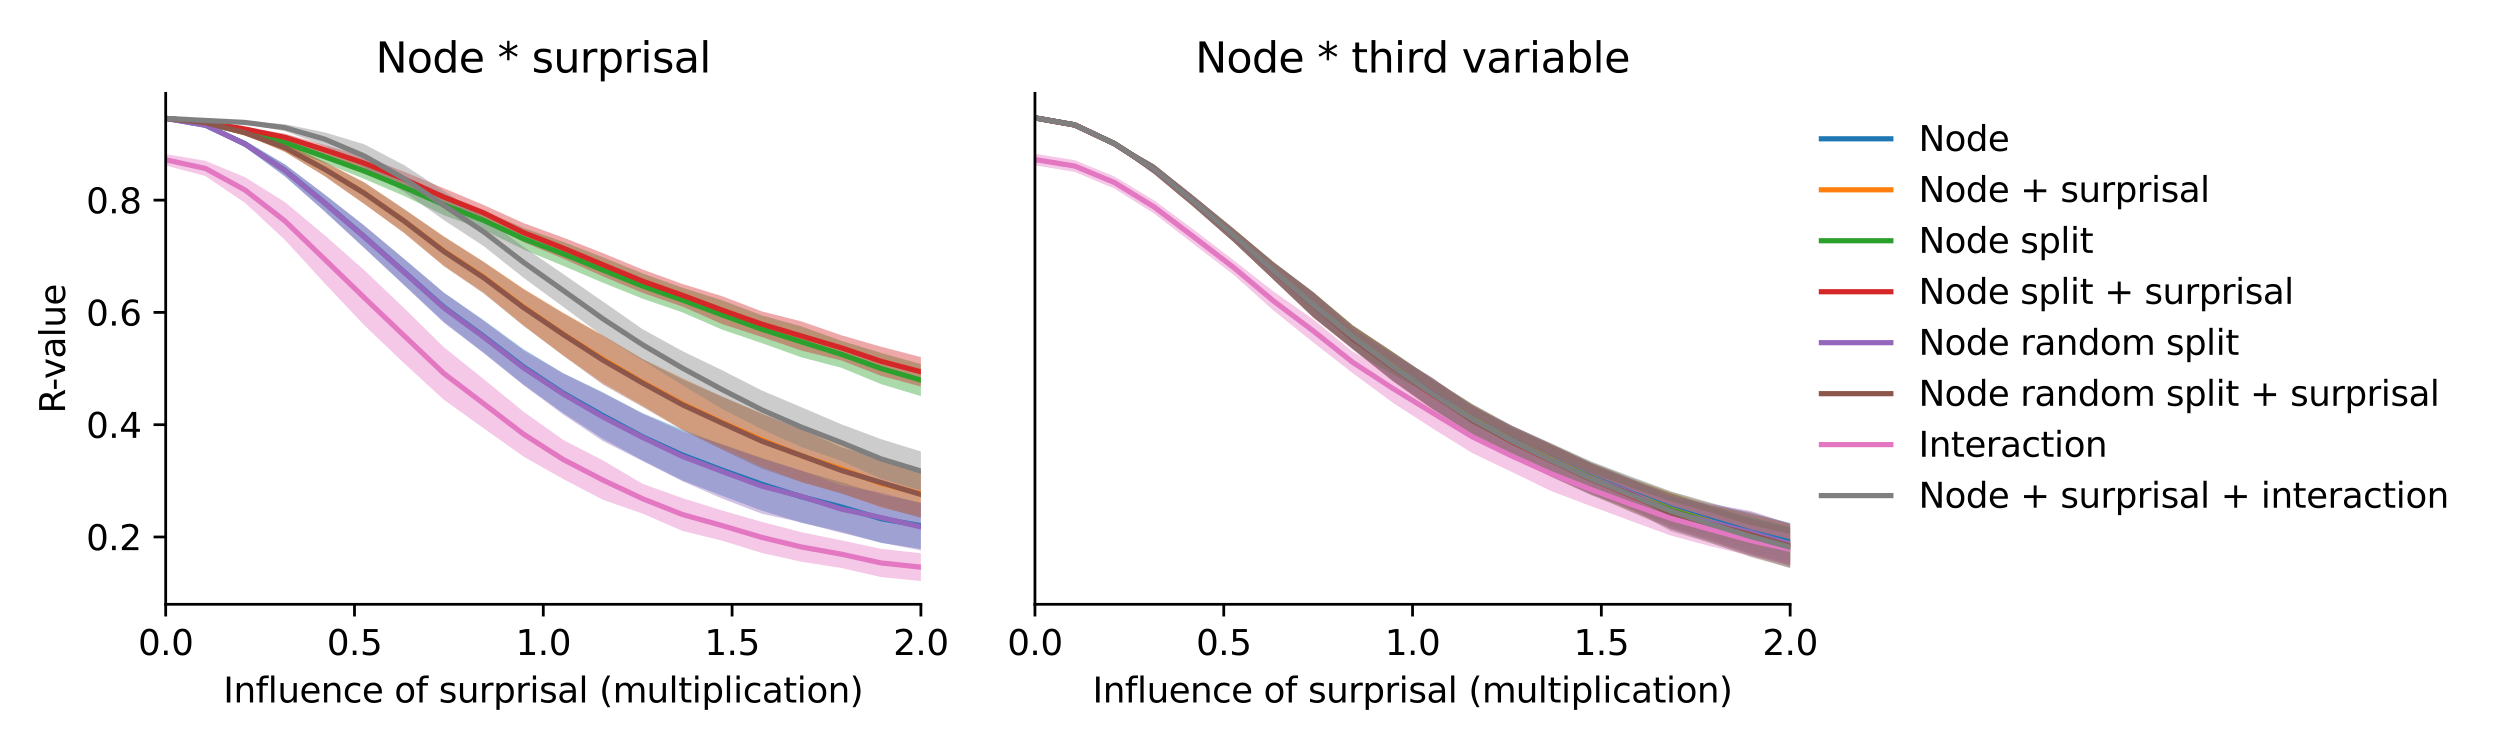 <?xml version="1.0" encoding="utf-8" standalone="no"?>
<!DOCTYPE svg PUBLIC "-//W3C//DTD SVG 1.1//EN"
  "http://www.w3.org/Graphics/SVG/1.1/DTD/svg11.dtd">
<svg xmlns:xlink="http://www.w3.org/1999/xlink" width="720pt" height="216pt" viewBox="0 0 720 216" xmlns="http://www.w3.org/2000/svg" version="1.1">
 <defs>
  <style type="text/css">*{stroke-linejoin: round; stroke-linecap: butt}</style>
 </defs>
 <g id="figure_1">
  <g id="patch_1">
   <path d="M 0 216 
L 720 216 
L 720 0 
L 0 0 
z
" style="fill: #ffffff"/>
  </g>
  <g id="axes_1">
   <g id="patch_2">
    <path d="M 47.72 174.04 
L 265.215 174.04 
L 265.215 26.88 
L 47.72 26.88 
z
" style="fill: #ffffff"/>
   </g>
   <g id="PolyCollection_1">
    <path d="M 47.72 33.669 
L 47.72 34.477 
L 59.167 36.427 
L 70.614 42.398 
L 82.061 50.793 
L 93.508 60.85 
L 104.956 71.408 
L 116.403 82.098 
L 127.85 92.727 
L 139.297 101.55 
L 150.744 110.748 
L 162.191 118.977 
L 173.638 126.391 
L 185.085 132.616 
L 196.532 138.366 
L 207.979 142.781 
L 219.427 147.065 
L 230.874 150.574 
L 242.321 153.167 
L 253.768 156.385 
L 265.215 158.099 
L 265.215 144.714 
L 265.215 144.714 
L 253.768 142.395 
L 242.321 138.866 
L 230.874 135.604 
L 219.427 131.895 
L 207.979 128 
L 196.532 123.734 
L 185.085 119.015 
L 173.638 113 
L 162.191 107.46 
L 150.744 100.544 
L 139.297 92.205 
L 127.85 84.272 
L 116.403 74.567 
L 104.956 65.012 
L 93.508 56.02 
L 82.061 47.332 
L 70.614 40.561 
L 59.167 35.681 
L 47.72 33.669 
z
" clip-path="url(#pec8944e391)" style="fill: #1f77b4; fill-opacity: 0.4"/>
   </g>
   <g id="PolyCollection_2">
    <path d="M 47.72 33.681 
L 47.72 34.489 
L 59.167 35.654 
L 70.614 38.825 
L 82.061 43.746 
L 93.508 50.71 
L 104.956 58.755 
L 116.403 67.024 
L 127.85 76.548 
L 139.297 84.259 
L 150.744 93.676 
L 162.191 102.34 
L 173.638 110.32 
L 185.085 116.874 
L 196.532 123.685 
L 207.979 129.047 
L 219.427 134.307 
L 230.874 138.837 
L 242.321 141.988 
L 253.768 146.222 
L 265.215 148.871 
L 265.215 135.581 
L 265.215 135.581 
L 253.768 132.281 
L 242.321 128.146 
L 230.874 123.701 
L 219.427 119.072 
L 207.979 114.24 
L 196.532 108.854 
L 185.085 103.37 
L 173.638 96.544 
L 162.191 90.031 
L 150.744 83.083 
L 139.297 75.36 
L 127.85 68.052 
L 116.403 60.252 
L 104.956 52.522 
L 93.508 46.643 
L 82.061 41.272 
L 70.614 37.662 
L 59.167 34.984 
L 47.72 33.681 
z
" clip-path="url(#pec8944e391)" style="fill: #ff7f0e; fill-opacity: 0.4"/>
   </g>
   <g id="PolyCollection_3">
    <path d="M 47.72 33.678 
L 47.72 34.489 
L 59.167 35.919 
L 70.614 38.758 
L 82.061 42.47 
L 93.508 46.97 
L 104.956 51.551 
L 116.403 56.451 
L 127.85 62.008 
L 139.297 66.219 
L 150.744 71.854 
L 162.191 76.561 
L 173.638 81.432 
L 185.085 86.036 
L 196.532 89.965 
L 207.979 94.939 
L 219.427 98.827 
L 230.874 102.943 
L 242.321 105.923 
L 253.768 110.647 
L 265.215 114.082 
L 265.215 104.852 
L 265.215 104.852 
L 253.768 101.637 
L 242.321 98.169 
L 230.874 94.016 
L 219.427 90.852 
L 207.979 86.483 
L 196.532 82.866 
L 185.085 78.765 
L 173.638 74.1 
L 162.191 69.647 
L 150.744 65.64 
L 139.297 60.73 
L 127.85 55.945 
L 116.403 51.473 
L 104.956 47.03 
L 93.508 43.301 
L 82.061 39.684 
L 70.614 37.313 
L 59.167 35.188 
L 47.72 33.678 
z
" clip-path="url(#pec8944e391)" style="fill: #2ca02c; fill-opacity: 0.4"/>
   </g>
   <g id="PolyCollection_4">
    <path d="M 47.72 33.691 
L 47.72 34.495 
L 59.167 35.593 
L 70.614 37.633 
L 82.061 40.601 
L 93.508 44.508 
L 104.956 48.945 
L 116.403 53.695 
L 127.85 59.299 
L 139.297 63.575 
L 150.744 69.71 
L 162.191 74.487 
L 173.638 79.604 
L 185.085 84.358 
L 196.532 88.296 
L 207.979 93.335 
L 219.427 97.058 
L 230.874 100.988 
L 242.321 103.809 
L 253.768 108.264 
L 265.215 111.316 
L 265.215 102.842 
L 265.215 102.842 
L 253.768 99.87 
L 242.321 96.555 
L 230.874 92.587 
L 219.427 89.693 
L 207.979 85.31 
L 196.532 81.781 
L 185.085 77.628 
L 173.638 72.905 
L 162.191 68.417 
L 150.744 64.243 
L 139.297 59.047 
L 127.85 54.226 
L 116.403 49.476 
L 104.956 45.067 
L 93.508 41.805 
L 82.061 38.506 
L 70.614 36.692 
L 59.167 34.909 
L 47.72 33.691 
z
" clip-path="url(#pec8944e391)" style="fill: #d62728; fill-opacity: 0.4"/>
   </g>
   <g id="PolyCollection_5">
    <path d="M 47.72 33.676 
L 47.72 34.49 
L 59.167 36.439 
L 70.614 42.422 
L 82.061 50.803 
L 93.508 60.938 
L 104.956 71.508 
L 116.403 82.166 
L 127.85 92.986 
L 139.297 101.717 
L 150.744 110.943 
L 162.191 119.379 
L 173.638 127.028 
L 185.085 132.818 
L 196.532 138.598 
L 207.979 143.597 
L 219.427 147.964 
L 230.874 150.475 
L 242.321 153.495 
L 253.768 156.239 
L 265.215 158.545 
L 265.215 144.975 
L 265.215 144.975 
L 253.768 141.876 
L 242.321 139.776 
L 230.874 135.529 
L 219.427 132.06 
L 207.979 127.99 
L 196.532 124.282 
L 185.085 119.169 
L 173.638 113.165 
L 162.191 107.563 
L 150.744 100.91 
L 139.297 92.406 
L 127.85 84.34 
L 116.403 74.631 
L 104.956 65.022 
L 93.508 56.032 
L 82.061 47.354 
L 70.614 40.581 
L 59.167 35.693 
L 47.72 33.676 
z
" clip-path="url(#pec8944e391)" style="fill: #9467bd; fill-opacity: 0.4"/>
   </g>
   <g id="PolyCollection_6">
    <path d="M 47.72 33.689 
L 47.72 34.502 
L 59.167 35.663 
L 70.614 38.845 
L 82.061 43.76 
L 93.508 50.775 
L 104.956 58.798 
L 116.403 67.15 
L 127.85 76.691 
L 139.297 84.533 
L 150.744 93.844 
L 162.191 102.432 
L 173.638 110.769 
L 185.085 117.217 
L 196.532 123.865 
L 207.979 129.538 
L 219.427 134.954 
L 230.874 138.871 
L 242.321 142.167 
L 253.768 145.955 
L 265.215 149.177 
L 265.215 135.655 
L 265.215 135.655 
L 253.768 132.014 
L 242.321 128.816 
L 230.874 123.636 
L 219.427 119.182 
L 207.979 114.212 
L 196.532 109.261 
L 185.085 103.443 
L 173.638 96.676 
L 162.191 90.206 
L 150.744 83.287 
L 139.297 75.45 
L 127.85 68.173 
L 116.403 60.214 
L 104.956 52.575 
L 93.508 46.68 
L 82.061 41.281 
L 70.614 37.684 
L 59.167 34.995 
L 47.72 33.689 
z
" clip-path="url(#pec8944e391)" style="fill: #8c564b; fill-opacity: 0.4"/>
   </g>
   <g id="PolyCollection_7">
    <path d="M 47.72 44.381 
L 47.72 47.673 
L 59.167 50.717 
L 70.614 58.465 
L 82.061 69.094 
L 93.508 81.611 
L 104.956 93.706 
L 116.403 104.648 
L 127.85 115.143 
L 139.297 123.347 
L 150.744 131.479 
L 162.191 137.965 
L 173.638 143.946 
L 185.085 147.928 
L 196.532 152.897 
L 207.979 155.723 
L 219.427 159.258 
L 230.874 161.795 
L 242.321 163.592 
L 253.768 166.204 
L 265.215 167.351 
L 265.215 159.342 
L 265.215 159.342 
L 253.768 158.078 
L 242.321 155.627 
L 230.874 153.296 
L 219.427 150.307 
L 207.979 147.031 
L 196.532 143.467 
L 185.085 139.354 
L 173.638 132.584 
L 162.191 126.704 
L 150.744 118.551 
L 139.297 109.187 
L 127.85 100.008 
L 116.403 88.771 
L 104.956 77.851 
L 93.508 67.764 
L 82.061 58.215 
L 70.614 51.061 
L 59.167 46.317 
L 47.72 44.381 
z
" clip-path="url(#pec8944e391)" style="fill: #e377c2; fill-opacity: 0.4"/>
   </g>
   <g id="PolyCollection_8">
    <path d="M 47.72 33.695 
L 47.72 34.501 
L 59.167 35.05 
L 70.614 35.717 
L 82.061 37.776 
L 93.508 42.051 
L 104.956 48.323 
L 116.403 55.32 
L 127.85 63.4 
L 139.297 70.888 
L 150.744 79.979 
L 162.191 88.379 
L 173.638 96.795 
L 185.085 103.795 
L 196.532 110.908 
L 207.979 117.789 
L 219.427 123.632 
L 230.874 128.792 
L 242.321 132.739 
L 253.768 137.867 
L 265.215 141.3 
L 265.215 130.019 
L 265.215 130.019 
L 253.768 126.482 
L 242.321 122.199 
L 230.874 117.307 
L 219.427 112.477 
L 207.979 106.62 
L 196.532 101.118 
L 185.085 94.818 
L 173.638 86.835 
L 162.191 78.913 
L 150.744 71.088 
L 139.297 62.61 
L 127.85 54.978 
L 116.403 47.577 
L 104.956 41.575 
L 93.508 38.12 
L 82.061 35.77 
L 70.614 34.82 
L 59.167 34.326 
L 47.72 33.695 
z
" clip-path="url(#pec8944e391)" style="fill: #7f7f7f; fill-opacity: 0.4"/>
   </g>
   <g id="matplotlib.axis_1">
    <g id="xtick_1">
     <g id="line2d_1">
      <defs>
       <path id="m8dcd1b5971" d="M 0 0 
L 0 3.5 
" style="stroke: #000000; stroke-width: 0.8"/>
      </defs>
      <g>
       <use xlink:href="#m8dcd1b5971" x="47.72" y="174.04" style="stroke: #000000; stroke-width: 0.8"/>
      </g>
     </g>
     <g id="text_1">
      <!-- 0.0 -->
      <g transform="translate(39.768 188.638)scale(0.1 -0.1)">
       <defs>
        <path id="DejaVuSans-30" d="M 2034 4250 
Q 1547 4250 1301 3770 
Q 1056 3291 1056 2328 
Q 1056 1369 1301 889 
Q 1547 409 2034 409 
Q 2525 409 2770 889 
Q 3016 1369 3016 2328 
Q 3016 3291 2770 3770 
Q 2525 4250 2034 4250 
z
M 2034 4750 
Q 2819 4750 3233 4129 
Q 3647 3509 3647 2328 
Q 3647 1150 3233 529 
Q 2819 -91 2034 -91 
Q 1250 -91 836 529 
Q 422 1150 422 2328 
Q 422 3509 836 4129 
Q 1250 4750 2034 4750 
z
" transform="scale(0.016)"/>
        <path id="DejaVuSans-2e" d="M 684 794 
L 1344 794 
L 1344 0 
L 684 0 
L 684 794 
z
" transform="scale(0.016)"/>
       </defs>
       <use xlink:href="#DejaVuSans-30"/>
       <use xlink:href="#DejaVuSans-2e" x="63.623"/>
       <use xlink:href="#DejaVuSans-30" x="95.41"/>
      </g>
     </g>
    </g>
    <g id="xtick_2">
     <g id="line2d_2">
      <g>
       <use xlink:href="#m8dcd1b5971" x="102.094" y="174.04" style="stroke: #000000; stroke-width: 0.8"/>
      </g>
     </g>
     <g id="text_2">
      <!-- 0.5 -->
      <g transform="translate(94.142 188.638)scale(0.1 -0.1)">
       <defs>
        <path id="DejaVuSans-35" d="M 691 4666 
L 3169 4666 
L 3169 4134 
L 1269 4134 
L 1269 2991 
Q 1406 3038 1543 3061 
Q 1681 3084 1819 3084 
Q 2600 3084 3056 2656 
Q 3513 2228 3513 1497 
Q 3513 744 3044 326 
Q 2575 -91 1722 -91 
Q 1428 -91 1123 -41 
Q 819 9 494 109 
L 494 744 
Q 775 591 1075 516 
Q 1375 441 1709 441 
Q 2250 441 2565 725 
Q 2881 1009 2881 1497 
Q 2881 1984 2565 2268 
Q 2250 2553 1709 2553 
Q 1456 2553 1204 2497 
Q 953 2441 691 2322 
L 691 4666 
z
" transform="scale(0.016)"/>
       </defs>
       <use xlink:href="#DejaVuSans-30"/>
       <use xlink:href="#DejaVuSans-2e" x="63.623"/>
       <use xlink:href="#DejaVuSans-35" x="95.41"/>
      </g>
     </g>
    </g>
    <g id="xtick_3">
     <g id="line2d_3">
      <g>
       <use xlink:href="#m8dcd1b5971" x="156.468" y="174.04" style="stroke: #000000; stroke-width: 0.8"/>
      </g>
     </g>
     <g id="text_3">
      <!-- 1.0 -->
      <g transform="translate(148.516 188.638)scale(0.1 -0.1)">
       <defs>
        <path id="DejaVuSans-31" d="M 794 531 
L 1825 531 
L 1825 4091 
L 703 3866 
L 703 4441 
L 1819 4666 
L 2450 4666 
L 2450 531 
L 3481 531 
L 3481 0 
L 794 0 
L 794 531 
z
" transform="scale(0.016)"/>
       </defs>
       <use xlink:href="#DejaVuSans-31"/>
       <use xlink:href="#DejaVuSans-2e" x="63.623"/>
       <use xlink:href="#DejaVuSans-30" x="95.41"/>
      </g>
     </g>
    </g>
    <g id="xtick_4">
     <g id="line2d_4">
      <g>
       <use xlink:href="#m8dcd1b5971" x="210.841" y="174.04" style="stroke: #000000; stroke-width: 0.8"/>
      </g>
     </g>
     <g id="text_4">
      <!-- 1.5 -->
      <g transform="translate(202.89 188.638)scale(0.1 -0.1)">
       <use xlink:href="#DejaVuSans-31"/>
       <use xlink:href="#DejaVuSans-2e" x="63.623"/>
       <use xlink:href="#DejaVuSans-35" x="95.41"/>
      </g>
     </g>
    </g>
    <g id="xtick_5">
     <g id="line2d_5">
      <g>
       <use xlink:href="#m8dcd1b5971" x="265.215" y="174.04" style="stroke: #000000; stroke-width: 0.8"/>
      </g>
     </g>
     <g id="text_5">
      <!-- 2.0 -->
      <g transform="translate(257.263 188.638)scale(0.1 -0.1)">
       <defs>
        <path id="DejaVuSans-32" d="M 1228 531 
L 3431 531 
L 3431 0 
L 469 0 
L 469 531 
Q 828 903 1448 1529 
Q 2069 2156 2228 2338 
Q 2531 2678 2651 2914 
Q 2772 3150 2772 3378 
Q 2772 3750 2511 3984 
Q 2250 4219 1831 4219 
Q 1534 4219 1204 4116 
Q 875 4013 500 3803 
L 500 4441 
Q 881 4594 1212 4672 
Q 1544 4750 1819 4750 
Q 2544 4750 2975 4387 
Q 3406 4025 3406 3419 
Q 3406 3131 3298 2873 
Q 3191 2616 2906 2266 
Q 2828 2175 2409 1742 
Q 1991 1309 1228 531 
z
" transform="scale(0.016)"/>
       </defs>
       <use xlink:href="#DejaVuSans-32"/>
       <use xlink:href="#DejaVuSans-2e" x="63.623"/>
       <use xlink:href="#DejaVuSans-30" x="95.41"/>
      </g>
     </g>
    </g>
    <g id="text_6">
     <!-- Influence of surprisal (multiplication) -->
     <g transform="translate(64.321 202.317)scale(0.1 -0.1)">
      <defs>
       <path id="DejaVuSans-49" d="M 628 4666 
L 1259 4666 
L 1259 0 
L 628 0 
L 628 4666 
z
" transform="scale(0.016)"/>
       <path id="DejaVuSans-6e" d="M 3513 2113 
L 3513 0 
L 2938 0 
L 2938 2094 
Q 2938 2591 2744 2837 
Q 2550 3084 2163 3084 
Q 1697 3084 1428 2787 
Q 1159 2491 1159 1978 
L 1159 0 
L 581 0 
L 581 3500 
L 1159 3500 
L 1159 2956 
Q 1366 3272 1645 3428 
Q 1925 3584 2291 3584 
Q 2894 3584 3203 3211 
Q 3513 2838 3513 2113 
z
" transform="scale(0.016)"/>
       <path id="DejaVuSans-66" d="M 2375 4863 
L 2375 4384 
L 1825 4384 
Q 1516 4384 1395 4259 
Q 1275 4134 1275 3809 
L 1275 3500 
L 2222 3500 
L 2222 3053 
L 1275 3053 
L 1275 0 
L 697 0 
L 697 3053 
L 147 3053 
L 147 3500 
L 697 3500 
L 697 3744 
Q 697 4328 969 4595 
Q 1241 4863 1831 4863 
L 2375 4863 
z
" transform="scale(0.016)"/>
       <path id="DejaVuSans-6c" d="M 603 4863 
L 1178 4863 
L 1178 0 
L 603 0 
L 603 4863 
z
" transform="scale(0.016)"/>
       <path id="DejaVuSans-75" d="M 544 1381 
L 544 3500 
L 1119 3500 
L 1119 1403 
Q 1119 906 1312 657 
Q 1506 409 1894 409 
Q 2359 409 2629 706 
Q 2900 1003 2900 1516 
L 2900 3500 
L 3475 3500 
L 3475 0 
L 2900 0 
L 2900 538 
Q 2691 219 2414 64 
Q 2138 -91 1772 -91 
Q 1169 -91 856 284 
Q 544 659 544 1381 
z
M 1991 3584 
L 1991 3584 
z
" transform="scale(0.016)"/>
       <path id="DejaVuSans-65" d="M 3597 1894 
L 3597 1613 
L 953 1613 
Q 991 1019 1311 708 
Q 1631 397 2203 397 
Q 2534 397 2845 478 
Q 3156 559 3463 722 
L 3463 178 
Q 3153 47 2828 -22 
Q 2503 -91 2169 -91 
Q 1331 -91 842 396 
Q 353 884 353 1716 
Q 353 2575 817 3079 
Q 1281 3584 2069 3584 
Q 2775 3584 3186 3129 
Q 3597 2675 3597 1894 
z
M 3022 2063 
Q 3016 2534 2758 2815 
Q 2500 3097 2075 3097 
Q 1594 3097 1305 2825 
Q 1016 2553 972 2059 
L 3022 2063 
z
" transform="scale(0.016)"/>
       <path id="DejaVuSans-63" d="M 3122 3366 
L 3122 2828 
Q 2878 2963 2633 3030 
Q 2388 3097 2138 3097 
Q 1578 3097 1268 2742 
Q 959 2388 959 1747 
Q 959 1106 1268 751 
Q 1578 397 2138 397 
Q 2388 397 2633 464 
Q 2878 531 3122 666 
L 3122 134 
Q 2881 22 2623 -34 
Q 2366 -91 2075 -91 
Q 1284 -91 818 406 
Q 353 903 353 1747 
Q 353 2603 823 3093 
Q 1294 3584 2113 3584 
Q 2378 3584 2631 3529 
Q 2884 3475 3122 3366 
z
" transform="scale(0.016)"/>
       <path id="DejaVuSans-20" transform="scale(0.016)"/>
       <path id="DejaVuSans-6f" d="M 1959 3097 
Q 1497 3097 1228 2736 
Q 959 2375 959 1747 
Q 959 1119 1226 758 
Q 1494 397 1959 397 
Q 2419 397 2687 759 
Q 2956 1122 2956 1747 
Q 2956 2369 2687 2733 
Q 2419 3097 1959 3097 
z
M 1959 3584 
Q 2709 3584 3137 3096 
Q 3566 2609 3566 1747 
Q 3566 888 3137 398 
Q 2709 -91 1959 -91 
Q 1206 -91 779 398 
Q 353 888 353 1747 
Q 353 2609 779 3096 
Q 1206 3584 1959 3584 
z
" transform="scale(0.016)"/>
       <path id="DejaVuSans-73" d="M 2834 3397 
L 2834 2853 
Q 2591 2978 2328 3040 
Q 2066 3103 1784 3103 
Q 1356 3103 1142 2972 
Q 928 2841 928 2578 
Q 928 2378 1081 2264 
Q 1234 2150 1697 2047 
L 1894 2003 
Q 2506 1872 2764 1633 
Q 3022 1394 3022 966 
Q 3022 478 2636 193 
Q 2250 -91 1575 -91 
Q 1294 -91 989 -36 
Q 684 19 347 128 
L 347 722 
Q 666 556 975 473 
Q 1284 391 1588 391 
Q 1994 391 2212 530 
Q 2431 669 2431 922 
Q 2431 1156 2273 1281 
Q 2116 1406 1581 1522 
L 1381 1569 
Q 847 1681 609 1914 
Q 372 2147 372 2553 
Q 372 3047 722 3315 
Q 1072 3584 1716 3584 
Q 2034 3584 2315 3537 
Q 2597 3491 2834 3397 
z
" transform="scale(0.016)"/>
       <path id="DejaVuSans-72" d="M 2631 2963 
Q 2534 3019 2420 3045 
Q 2306 3072 2169 3072 
Q 1681 3072 1420 2755 
Q 1159 2438 1159 1844 
L 1159 0 
L 581 0 
L 581 3500 
L 1159 3500 
L 1159 2956 
Q 1341 3275 1631 3429 
Q 1922 3584 2338 3584 
Q 2397 3584 2469 3576 
Q 2541 3569 2628 3553 
L 2631 2963 
z
" transform="scale(0.016)"/>
       <path id="DejaVuSans-70" d="M 1159 525 
L 1159 -1331 
L 581 -1331 
L 581 3500 
L 1159 3500 
L 1159 2969 
Q 1341 3281 1617 3432 
Q 1894 3584 2278 3584 
Q 2916 3584 3314 3078 
Q 3713 2572 3713 1747 
Q 3713 922 3314 415 
Q 2916 -91 2278 -91 
Q 1894 -91 1617 61 
Q 1341 213 1159 525 
z
M 3116 1747 
Q 3116 2381 2855 2742 
Q 2594 3103 2138 3103 
Q 1681 3103 1420 2742 
Q 1159 2381 1159 1747 
Q 1159 1113 1420 752 
Q 1681 391 2138 391 
Q 2594 391 2855 752 
Q 3116 1113 3116 1747 
z
" transform="scale(0.016)"/>
       <path id="DejaVuSans-69" d="M 603 3500 
L 1178 3500 
L 1178 0 
L 603 0 
L 603 3500 
z
M 603 4863 
L 1178 4863 
L 1178 4134 
L 603 4134 
L 603 4863 
z
" transform="scale(0.016)"/>
       <path id="DejaVuSans-61" d="M 2194 1759 
Q 1497 1759 1228 1600 
Q 959 1441 959 1056 
Q 959 750 1161 570 
Q 1363 391 1709 391 
Q 2188 391 2477 730 
Q 2766 1069 2766 1631 
L 2766 1759 
L 2194 1759 
z
M 3341 1997 
L 3341 0 
L 2766 0 
L 2766 531 
Q 2569 213 2275 61 
Q 1981 -91 1556 -91 
Q 1019 -91 701 211 
Q 384 513 384 1019 
Q 384 1609 779 1909 
Q 1175 2209 1959 2209 
L 2766 2209 
L 2766 2266 
Q 2766 2663 2505 2880 
Q 2244 3097 1772 3097 
Q 1472 3097 1187 3025 
Q 903 2953 641 2809 
L 641 3341 
Q 956 3463 1253 3523 
Q 1550 3584 1831 3584 
Q 2591 3584 2966 3190 
Q 3341 2797 3341 1997 
z
" transform="scale(0.016)"/>
       <path id="DejaVuSans-28" d="M 1984 4856 
Q 1566 4138 1362 3434 
Q 1159 2731 1159 2009 
Q 1159 1288 1364 580 
Q 1569 -128 1984 -844 
L 1484 -844 
Q 1016 -109 783 600 
Q 550 1309 550 2009 
Q 550 2706 781 3412 
Q 1013 4119 1484 4856 
L 1984 4856 
z
" transform="scale(0.016)"/>
       <path id="DejaVuSans-6d" d="M 3328 2828 
Q 3544 3216 3844 3400 
Q 4144 3584 4550 3584 
Q 5097 3584 5394 3201 
Q 5691 2819 5691 2113 
L 5691 0 
L 5113 0 
L 5113 2094 
Q 5113 2597 4934 2840 
Q 4756 3084 4391 3084 
Q 3944 3084 3684 2787 
Q 3425 2491 3425 1978 
L 3425 0 
L 2847 0 
L 2847 2094 
Q 2847 2600 2669 2842 
Q 2491 3084 2119 3084 
Q 1678 3084 1418 2786 
Q 1159 2488 1159 1978 
L 1159 0 
L 581 0 
L 581 3500 
L 1159 3500 
L 1159 2956 
Q 1356 3278 1631 3431 
Q 1906 3584 2284 3584 
Q 2666 3584 2933 3390 
Q 3200 3197 3328 2828 
z
" transform="scale(0.016)"/>
       <path id="DejaVuSans-74" d="M 1172 4494 
L 1172 3500 
L 2356 3500 
L 2356 3053 
L 1172 3053 
L 1172 1153 
Q 1172 725 1289 603 
Q 1406 481 1766 481 
L 2356 481 
L 2356 0 
L 1766 0 
Q 1100 0 847 248 
Q 594 497 594 1153 
L 594 3053 
L 172 3053 
L 172 3500 
L 594 3500 
L 594 4494 
L 1172 4494 
z
" transform="scale(0.016)"/>
       <path id="DejaVuSans-29" d="M 513 4856 
L 1013 4856 
Q 1481 4119 1714 3412 
Q 1947 2706 1947 2009 
Q 1947 1309 1714 600 
Q 1481 -109 1013 -844 
L 513 -844 
Q 928 -128 1133 580 
Q 1338 1288 1338 2009 
Q 1338 2731 1133 3434 
Q 928 4138 513 4856 
z
" transform="scale(0.016)"/>
      </defs>
      <use xlink:href="#DejaVuSans-49"/>
      <use xlink:href="#DejaVuSans-6e" x="29.492"/>
      <use xlink:href="#DejaVuSans-66" x="92.871"/>
      <use xlink:href="#DejaVuSans-6c" x="128.076"/>
      <use xlink:href="#DejaVuSans-75" x="155.859"/>
      <use xlink:href="#DejaVuSans-65" x="219.238"/>
      <use xlink:href="#DejaVuSans-6e" x="280.762"/>
      <use xlink:href="#DejaVuSans-63" x="344.141"/>
      <use xlink:href="#DejaVuSans-65" x="399.121"/>
      <use xlink:href="#DejaVuSans-20" x="460.645"/>
      <use xlink:href="#DejaVuSans-6f" x="492.432"/>
      <use xlink:href="#DejaVuSans-66" x="553.613"/>
      <use xlink:href="#DejaVuSans-20" x="588.818"/>
      <use xlink:href="#DejaVuSans-73" x="620.605"/>
      <use xlink:href="#DejaVuSans-75" x="672.705"/>
      <use xlink:href="#DejaVuSans-72" x="736.084"/>
      <use xlink:href="#DejaVuSans-70" x="777.197"/>
      <use xlink:href="#DejaVuSans-72" x="840.674"/>
      <use xlink:href="#DejaVuSans-69" x="881.787"/>
      <use xlink:href="#DejaVuSans-73" x="909.57"/>
      <use xlink:href="#DejaVuSans-61" x="961.67"/>
      <use xlink:href="#DejaVuSans-6c" x="1022.949"/>
      <use xlink:href="#DejaVuSans-20" x="1050.732"/>
      <use xlink:href="#DejaVuSans-28" x="1082.52"/>
      <use xlink:href="#DejaVuSans-6d" x="1121.533"/>
      <use xlink:href="#DejaVuSans-75" x="1218.945"/>
      <use xlink:href="#DejaVuSans-6c" x="1282.324"/>
      <use xlink:href="#DejaVuSans-74" x="1310.107"/>
      <use xlink:href="#DejaVuSans-69" x="1349.316"/>
      <use xlink:href="#DejaVuSans-70" x="1377.1"/>
      <use xlink:href="#DejaVuSans-6c" x="1440.576"/>
      <use xlink:href="#DejaVuSans-69" x="1468.359"/>
      <use xlink:href="#DejaVuSans-63" x="1496.143"/>
      <use xlink:href="#DejaVuSans-61" x="1551.123"/>
      <use xlink:href="#DejaVuSans-74" x="1612.402"/>
      <use xlink:href="#DejaVuSans-69" x="1651.611"/>
      <use xlink:href="#DejaVuSans-6f" x="1679.395"/>
      <use xlink:href="#DejaVuSans-6e" x="1740.576"/>
      <use xlink:href="#DejaVuSans-29" x="1803.955"/>
     </g>
    </g>
   </g>
   <g id="matplotlib.axis_2">
    <g id="ytick_1">
     <g id="line2d_6">
      <defs>
       <path id="m0aacdb7ea6" d="M 0 0 
L -3.5 0 
" style="stroke: #000000; stroke-width: 0.8"/>
      </defs>
      <g>
       <use xlink:href="#m0aacdb7ea6" x="47.72" y="154.645" style="stroke: #000000; stroke-width: 0.8"/>
      </g>
     </g>
     <g id="text_7">
      <!-- 0.2 -->
      <g transform="translate(24.817 158.444)scale(0.1 -0.1)">
       <use xlink:href="#DejaVuSans-30"/>
       <use xlink:href="#DejaVuSans-2e" x="63.623"/>
       <use xlink:href="#DejaVuSans-32" x="95.41"/>
      </g>
     </g>
    </g>
    <g id="ytick_2">
     <g id="line2d_7">
      <g>
       <use xlink:href="#m0aacdb7ea6" x="47.72" y="122.311" style="stroke: #000000; stroke-width: 0.8"/>
      </g>
     </g>
     <g id="text_8">
      <!-- 0.4 -->
      <g transform="translate(24.817 126.111)scale(0.1 -0.1)">
       <defs>
        <path id="DejaVuSans-34" d="M 2419 4116 
L 825 1625 
L 2419 1625 
L 2419 4116 
z
M 2253 4666 
L 3047 4666 
L 3047 1625 
L 3713 1625 
L 3713 1100 
L 3047 1100 
L 3047 0 
L 2419 0 
L 2419 1100 
L 313 1100 
L 313 1709 
L 2253 4666 
z
" transform="scale(0.016)"/>
       </defs>
       <use xlink:href="#DejaVuSans-30"/>
       <use xlink:href="#DejaVuSans-2e" x="63.623"/>
       <use xlink:href="#DejaVuSans-34" x="95.41"/>
      </g>
     </g>
    </g>
    <g id="ytick_3">
     <g id="line2d_8">
      <g>
       <use xlink:href="#m0aacdb7ea6" x="47.72" y="89.977" style="stroke: #000000; stroke-width: 0.8"/>
      </g>
     </g>
     <g id="text_9">
      <!-- 0.6 -->
      <g transform="translate(24.817 93.777)scale(0.1 -0.1)">
       <defs>
        <path id="DejaVuSans-36" d="M 2113 2584 
Q 1688 2584 1439 2293 
Q 1191 2003 1191 1497 
Q 1191 994 1439 701 
Q 1688 409 2113 409 
Q 2538 409 2786 701 
Q 3034 994 3034 1497 
Q 3034 2003 2786 2293 
Q 2538 2584 2113 2584 
z
M 3366 4563 
L 3366 3988 
Q 3128 4100 2886 4159 
Q 2644 4219 2406 4219 
Q 1781 4219 1451 3797 
Q 1122 3375 1075 2522 
Q 1259 2794 1537 2939 
Q 1816 3084 2150 3084 
Q 2853 3084 3261 2657 
Q 3669 2231 3669 1497 
Q 3669 778 3244 343 
Q 2819 -91 2113 -91 
Q 1303 -91 875 529 
Q 447 1150 447 2328 
Q 447 3434 972 4092 
Q 1497 4750 2381 4750 
Q 2619 4750 2861 4703 
Q 3103 4656 3366 4563 
z
" transform="scale(0.016)"/>
       </defs>
       <use xlink:href="#DejaVuSans-30"/>
       <use xlink:href="#DejaVuSans-2e" x="63.623"/>
       <use xlink:href="#DejaVuSans-36" x="95.41"/>
      </g>
     </g>
    </g>
    <g id="ytick_4">
     <g id="line2d_9">
      <g>
       <use xlink:href="#m0aacdb7ea6" x="47.72" y="57.644" style="stroke: #000000; stroke-width: 0.8"/>
      </g>
     </g>
     <g id="text_10">
      <!-- 0.8 -->
      <g transform="translate(24.817 61.443)scale(0.1 -0.1)">
       <defs>
        <path id="DejaVuSans-38" d="M 2034 2216 
Q 1584 2216 1326 1975 
Q 1069 1734 1069 1313 
Q 1069 891 1326 650 
Q 1584 409 2034 409 
Q 2484 409 2743 651 
Q 3003 894 3003 1313 
Q 3003 1734 2745 1975 
Q 2488 2216 2034 2216 
z
M 1403 2484 
Q 997 2584 770 2862 
Q 544 3141 544 3541 
Q 544 4100 942 4425 
Q 1341 4750 2034 4750 
Q 2731 4750 3128 4425 
Q 3525 4100 3525 3541 
Q 3525 3141 3298 2862 
Q 3072 2584 2669 2484 
Q 3125 2378 3379 2068 
Q 3634 1759 3634 1313 
Q 3634 634 3220 271 
Q 2806 -91 2034 -91 
Q 1263 -91 848 271 
Q 434 634 434 1313 
Q 434 1759 690 2068 
Q 947 2378 1403 2484 
z
M 1172 3481 
Q 1172 3119 1398 2916 
Q 1625 2713 2034 2713 
Q 2441 2713 2670 2916 
Q 2900 3119 2900 3481 
Q 2900 3844 2670 4047 
Q 2441 4250 2034 4250 
Q 1625 4250 1398 4047 
Q 1172 3844 1172 3481 
z
" transform="scale(0.016)"/>
       </defs>
       <use xlink:href="#DejaVuSans-30"/>
       <use xlink:href="#DejaVuSans-2e" x="63.623"/>
       <use xlink:href="#DejaVuSans-38" x="95.41"/>
      </g>
     </g>
    </g>
    <g id="text_11">
     <!-- R-value -->
     <g transform="translate(18.737 119.065)rotate(-90)scale(0.1 -0.1)">
      <defs>
       <path id="DejaVuSans-52" d="M 2841 2188 
Q 3044 2119 3236 1894 
Q 3428 1669 3622 1275 
L 4263 0 
L 3584 0 
L 2988 1197 
Q 2756 1666 2539 1819 
Q 2322 1972 1947 1972 
L 1259 1972 
L 1259 0 
L 628 0 
L 628 4666 
L 2053 4666 
Q 2853 4666 3247 4331 
Q 3641 3997 3641 3322 
Q 3641 2881 3436 2590 
Q 3231 2300 2841 2188 
z
M 1259 4147 
L 1259 2491 
L 2053 2491 
Q 2509 2491 2742 2702 
Q 2975 2913 2975 3322 
Q 2975 3731 2742 3939 
Q 2509 4147 2053 4147 
L 1259 4147 
z
" transform="scale(0.016)"/>
       <path id="DejaVuSans-2d" d="M 313 2009 
L 1997 2009 
L 1997 1497 
L 313 1497 
L 313 2009 
z
" transform="scale(0.016)"/>
       <path id="DejaVuSans-76" d="M 191 3500 
L 800 3500 
L 1894 563 
L 2988 3500 
L 3597 3500 
L 2284 0 
L 1503 0 
L 191 3500 
z
" transform="scale(0.016)"/>
      </defs>
      <use xlink:href="#DejaVuSans-52"/>
      <use xlink:href="#DejaVuSans-2d" x="65.482"/>
      <use xlink:href="#DejaVuSans-76" x="98.941"/>
      <use xlink:href="#DejaVuSans-61" x="158.121"/>
      <use xlink:href="#DejaVuSans-6c" x="219.4"/>
      <use xlink:href="#DejaVuSans-75" x="247.184"/>
      <use xlink:href="#DejaVuSans-65" x="310.562"/>
     </g>
    </g>
   </g>
   <g id="line2d_10">
    <path d="M 47.72 34.073 
L 59.167 36.054 
L 70.614 41.479 
L 82.061 49.062 
L 93.508 58.435 
L 104.956 68.21 
L 116.403 78.333 
L 127.85 88.5 
L 139.297 96.877 
L 150.744 105.646 
L 162.191 113.218 
L 173.638 119.696 
L 185.085 125.816 
L 196.532 131.05 
L 207.979 135.391 
L 219.427 139.48 
L 230.874 143.089 
L 242.321 146.017 
L 253.768 149.39 
L 265.215 151.406 
" clip-path="url(#pec8944e391)" style="fill: none; stroke: #1f77b4; stroke-width: 1.5; stroke-linecap: square"/>
   </g>
   <g id="line2d_11">
    <path d="M 47.72 34.085 
L 59.167 35.319 
L 70.614 38.243 
L 82.061 42.509 
L 93.508 48.677 
L 104.956 55.638 
L 116.403 63.638 
L 127.85 72.3 
L 139.297 79.809 
L 150.744 88.379 
L 162.191 96.185 
L 173.638 103.432 
L 185.085 110.122 
L 196.532 116.269 
L 207.979 121.643 
L 219.427 126.689 
L 230.874 131.269 
L 242.321 135.067 
L 253.768 139.251 
L 265.215 142.226 
" clip-path="url(#pec8944e391)" style="fill: none; stroke: #ff7f0e; stroke-width: 1.5; stroke-linecap: square"/>
   </g>
   <g id="line2d_12">
    <path d="M 47.72 34.084 
L 59.167 35.554 
L 70.614 38.036 
L 82.061 41.077 
L 93.508 45.136 
L 104.956 49.291 
L 116.403 53.962 
L 127.85 58.977 
L 139.297 63.475 
L 150.744 68.747 
L 162.191 73.104 
L 173.638 77.766 
L 185.085 82.4 
L 196.532 86.415 
L 207.979 90.711 
L 219.427 94.84 
L 230.874 98.48 
L 242.321 102.046 
L 253.768 106.142 
L 265.215 109.467 
" clip-path="url(#pec8944e391)" style="fill: none; stroke: #2ca02c; stroke-width: 1.5; stroke-linecap: square"/>
   </g>
   <g id="line2d_13">
    <path d="M 47.72 34.093 
L 59.167 35.251 
L 70.614 37.163 
L 82.061 39.554 
L 93.508 43.157 
L 104.956 47.006 
L 116.403 51.585 
L 127.85 56.762 
L 139.297 61.311 
L 150.744 66.976 
L 162.191 71.452 
L 173.638 76.254 
L 185.085 80.993 
L 196.532 85.038 
L 207.979 89.322 
L 219.427 93.375 
L 230.874 96.788 
L 242.321 100.182 
L 253.768 104.067 
L 265.215 107.079 
" clip-path="url(#pec8944e391)" style="fill: none; stroke: #d62728; stroke-width: 1.5; stroke-linecap: square"/>
   </g>
   <g id="line2d_14">
    <path d="M 47.72 34.083 
L 59.167 36.066 
L 70.614 41.501 
L 82.061 49.079 
L 93.508 58.485 
L 104.956 68.265 
L 116.403 78.399 
L 127.85 88.663 
L 139.297 97.062 
L 150.744 105.926 
L 162.191 113.471 
L 173.638 120.097 
L 185.085 125.993 
L 196.532 131.44 
L 207.979 135.793 
L 219.427 140.012 
L 230.874 143.002 
L 242.321 146.636 
L 253.768 149.058 
L 265.215 151.76 
" clip-path="url(#pec8944e391)" style="fill: none; stroke: #9467bd; stroke-width: 1.5; stroke-linecap: square"/>
   </g>
   <g id="line2d_15">
    <path d="M 47.72 34.096 
L 59.167 35.329 
L 70.614 38.264 
L 82.061 42.521 
L 93.508 48.728 
L 104.956 55.686 
L 116.403 63.682 
L 127.85 72.432 
L 139.297 79.991 
L 150.744 88.566 
L 162.191 96.319 
L 173.638 103.722 
L 185.085 110.33 
L 196.532 116.563 
L 207.979 121.875 
L 219.427 127.068 
L 230.874 131.254 
L 242.321 135.492 
L 253.768 138.984 
L 265.215 142.416 
" clip-path="url(#pec8944e391)" style="fill: none; stroke: #8c564b; stroke-width: 1.5; stroke-linecap: square"/>
   </g>
   <g id="line2d_16">
    <path d="M 47.72 46.027 
L 59.167 48.517 
L 70.614 54.763 
L 82.061 63.655 
L 93.508 74.688 
L 104.956 85.779 
L 116.403 96.71 
L 127.85 107.576 
L 139.297 116.267 
L 150.744 125.015 
L 162.191 132.335 
L 173.638 138.265 
L 185.085 143.641 
L 196.532 148.182 
L 207.979 151.377 
L 219.427 154.782 
L 230.874 157.546 
L 242.321 159.609 
L 253.768 162.141 
L 265.215 163.347 
" clip-path="url(#pec8944e391)" style="fill: none; stroke: #e377c2; stroke-width: 1.5; stroke-linecap: square"/>
   </g>
   <g id="line2d_17">
    <path d="M 47.72 34.098 
L 59.167 34.688 
L 70.614 35.269 
L 82.061 36.773 
L 93.508 40.086 
L 104.956 44.949 
L 116.403 51.448 
L 127.85 59.189 
L 139.297 66.749 
L 150.744 75.534 
L 162.191 83.646 
L 173.638 91.815 
L 185.085 99.306 
L 196.532 106.013 
L 207.979 112.205 
L 219.427 118.054 
L 230.874 123.049 
L 242.321 127.469 
L 253.768 132.174 
L 265.215 135.66 
" clip-path="url(#pec8944e391)" style="fill: none; stroke: #7f7f7f; stroke-width: 1.5; stroke-linecap: square"/>
   </g>
   <g id="patch_3">
    <path d="M 47.72 174.04 
L 47.72 26.88 
" style="fill: none; stroke: #000000; stroke-width: 0.8; stroke-linejoin: miter; stroke-linecap: square"/>
   </g>
   <g id="patch_4">
    <path d="M 47.72 174.04 
L 265.215 174.04 
" style="fill: none; stroke: #000000; stroke-width: 0.8; stroke-linejoin: miter; stroke-linecap: square"/>
   </g>
   <g id="text_12">
    <!-- Node * surprisal -->
    <g transform="translate(108.186 20.88)scale(0.12 -0.12)">
     <defs>
      <path id="DejaVuSans-4e" d="M 628 4666 
L 1478 4666 
L 3547 763 
L 3547 4666 
L 4159 4666 
L 4159 0 
L 3309 0 
L 1241 3903 
L 1241 0 
L 628 0 
L 628 4666 
z
" transform="scale(0.016)"/>
      <path id="DejaVuSans-64" d="M 2906 2969 
L 2906 4863 
L 3481 4863 
L 3481 0 
L 2906 0 
L 2906 525 
Q 2725 213 2448 61 
Q 2172 -91 1784 -91 
Q 1150 -91 751 415 
Q 353 922 353 1747 
Q 353 2572 751 3078 
Q 1150 3584 1784 3584 
Q 2172 3584 2448 3432 
Q 2725 3281 2906 2969 
z
M 947 1747 
Q 947 1113 1208 752 
Q 1469 391 1925 391 
Q 2381 391 2643 752 
Q 2906 1113 2906 1747 
Q 2906 2381 2643 2742 
Q 2381 3103 1925 3103 
Q 1469 3103 1208 2742 
Q 947 2381 947 1747 
z
" transform="scale(0.016)"/>
      <path id="DejaVuSans-2a" d="M 3009 3897 
L 1888 3291 
L 3009 2681 
L 2828 2375 
L 1778 3009 
L 1778 1831 
L 1422 1831 
L 1422 3009 
L 372 2375 
L 191 2681 
L 1313 3291 
L 191 3897 
L 372 4206 
L 1422 3572 
L 1422 4750 
L 1778 4750 
L 1778 3572 
L 2828 4206 
L 3009 3897 
z
" transform="scale(0.016)"/>
     </defs>
     <use xlink:href="#DejaVuSans-4e"/>
     <use xlink:href="#DejaVuSans-6f" x="74.805"/>
     <use xlink:href="#DejaVuSans-64" x="135.986"/>
     <use xlink:href="#DejaVuSans-65" x="199.463"/>
     <use xlink:href="#DejaVuSans-20" x="260.986"/>
     <use xlink:href="#DejaVuSans-2a" x="292.773"/>
     <use xlink:href="#DejaVuSans-20" x="342.773"/>
     <use xlink:href="#DejaVuSans-73" x="374.561"/>
     <use xlink:href="#DejaVuSans-75" x="426.66"/>
     <use xlink:href="#DejaVuSans-72" x="490.039"/>
     <use xlink:href="#DejaVuSans-70" x="531.152"/>
     <use xlink:href="#DejaVuSans-72" x="594.629"/>
     <use xlink:href="#DejaVuSans-69" x="635.742"/>
     <use xlink:href="#DejaVuSans-73" x="663.525"/>
     <use xlink:href="#DejaVuSans-61" x="715.625"/>
     <use xlink:href="#DejaVuSans-6c" x="776.904"/>
    </g>
   </g>
  </g>
  <g id="axes_2">
   <g id="patch_5">
    <path d="M 298.065 174.04 
L 515.56 174.04 
L 515.56 26.88 
L 298.065 26.88 
z
" style="fill: #ffffff"/>
   </g>
   <g id="PolyCollection_9">
    <path d="M 298.065 33.569 
L 298.065 34.285 
L 309.512 36.485 
L 320.959 41.877 
L 332.406 49.987 
L 343.853 59.609 
L 355.301 69.575 
L 366.748 80.361 
L 378.195 91.161 
L 389.642 100.259 
L 401.089 109.428 
L 412.536 117.511 
L 423.983 124.657 
L 435.43 130.819 
L 446.877 136.764 
L 458.324 141.753 
L 469.772 146.524 
L 481.219 151.098 
L 492.666 154.782 
L 504.113 158.517 
L 515.56 161.607 
L 515.56 150.578 
L 515.56 150.578 
L 504.113 147.897 
L 492.666 144.796 
L 481.219 141.519 
L 469.772 137.286 
L 458.324 132.931 
L 446.877 127.736 
L 435.43 122.607 
L 423.983 116.355 
L 412.536 109.073 
L 401.089 101.287 
L 389.642 93.738 
L 378.195 84.104 
L 366.748 75.433 
L 355.301 65.867 
L 343.853 56.522 
L 332.406 47.42 
L 320.959 40.826 
L 309.512 35.424 
L 298.065 33.569 
z
" clip-path="url(#pd0a3d18f7c)" style="fill: #1f77b4; fill-opacity: 0.4"/>
   </g>
   <g id="PolyCollection_10">
    <path d="M 298.065 33.586 
L 298.065 34.307 
L 309.512 36.504 
L 320.959 41.902 
L 332.406 50.018 
L 343.853 59.645 
L 355.301 69.616 
L 366.748 80.369 
L 378.195 91.256 
L 389.642 100.335 
L 401.089 109.502 
L 412.536 117.617 
L 423.983 124.784 
L 435.43 131.001 
L 446.877 136.93 
L 458.324 142.066 
L 469.772 146.939 
L 481.219 151.699 
L 492.666 155.624 
L 504.113 159.397 
L 515.56 162.567 
L 515.56 150.82 
L 515.56 150.82 
L 504.113 148.273 
L 492.666 144.991 
L 481.219 141.634 
L 469.772 137.542 
L 458.324 133.103 
L 446.877 127.826 
L 435.43 122.686 
L 423.983 116.402 
L 412.536 109.107 
L 401.089 101.336 
L 389.642 93.733 
L 378.195 84.09 
L 366.748 75.429 
L 355.301 65.86 
L 343.853 56.538 
L 332.406 47.423 
L 320.959 40.844 
L 309.512 35.435 
L 298.065 33.586 
z
" clip-path="url(#pd0a3d18f7c)" style="fill: #ff7f0e; fill-opacity: 0.4"/>
   </g>
   <g id="PolyCollection_11">
    <path d="M 298.065 33.593 
L 298.065 34.296 
L 309.512 36.498 
L 320.959 41.893 
L 332.406 50.007 
L 343.853 59.617 
L 355.301 69.709 
L 366.748 80.505 
L 378.195 91.38 
L 389.642 100.407 
L 401.089 109.663 
L 412.536 117.714 
L 423.983 124.877 
L 435.43 130.978 
L 446.877 136.975 
L 458.324 141.936 
L 469.772 146.905 
L 481.219 151.551 
L 492.666 155.303 
L 504.113 159.225 
L 515.56 162.317 
L 515.56 151.739 
L 515.56 151.739 
L 504.113 148.969 
L 492.666 145.676 
L 481.219 142.03 
L 469.772 138.05 
L 458.324 133.42 
L 446.877 128.128 
L 435.43 123.044 
L 423.983 116.599 
L 412.536 109.242 
L 401.089 101.44 
L 389.642 93.821 
L 378.195 84.157 
L 366.748 75.497 
L 355.301 65.897 
L 343.853 56.558 
L 332.406 47.425 
L 320.959 40.831 
L 309.512 35.453 
L 298.065 33.593 
z
" clip-path="url(#pd0a3d18f7c)" style="fill: #2ca02c; fill-opacity: 0.4"/>
   </g>
   <g id="PolyCollection_12">
    <path d="M 298.065 33.613 
L 298.065 34.324 
L 309.512 36.521 
L 320.959 41.914 
L 332.406 50.055 
L 343.853 59.666 
L 355.301 69.759 
L 366.748 80.542 
L 378.195 91.471 
L 389.642 100.59 
L 401.089 109.814 
L 412.536 117.925 
L 423.983 125.081 
L 435.43 131.25 
L 446.877 137.232 
L 458.324 142.406 
L 469.772 147.35 
L 481.219 152.197 
L 492.666 155.905 
L 504.113 159.798 
L 515.56 163.006 
L 515.56 152.002 
L 515.56 152.002 
L 504.113 149.396 
L 492.666 145.889 
L 481.219 142.192 
L 469.772 138.206 
L 458.324 133.564 
L 446.877 128.224 
L 435.43 123.179 
L 423.983 116.658 
L 412.536 109.281 
L 401.089 101.537 
L 389.642 93.892 
L 378.195 84.204 
L 366.748 75.567 
L 355.301 65.94 
L 343.853 56.631 
L 332.406 47.463 
L 320.959 40.86 
L 309.512 35.464 
L 298.065 33.613 
z
" clip-path="url(#pd0a3d18f7c)" style="fill: #d62728; fill-opacity: 0.4"/>
   </g>
   <g id="PolyCollection_13">
    <path d="M 298.065 33.589 
L 298.065 34.289 
L 309.512 36.499 
L 320.959 41.899 
L 332.406 50.149 
L 343.853 59.636 
L 355.301 69.67 
L 366.748 80.509 
L 378.195 91.21 
L 389.642 100.607 
L 401.089 109.554 
L 412.536 117.65 
L 423.983 125.028 
L 435.43 131.429 
L 446.877 137.235 
L 458.324 142.347 
L 469.772 146.123 
L 481.219 152.431 
L 492.666 155.779 
L 504.113 159.57 
L 515.56 162.647 
L 515.56 150.825 
L 515.56 150.825 
L 504.113 147.136 
L 492.666 145.114 
L 481.219 142.739 
L 469.772 137.864 
L 458.324 133.335 
L 446.877 127.961 
L 435.43 122.583 
L 423.983 117.021 
L 412.536 108.797 
L 401.089 101.926 
L 389.642 94.622 
L 378.195 84.27 
L 366.748 75.662 
L 355.301 66.017 
L 343.853 56.511 
L 332.406 47.404 
L 320.959 40.847 
L 309.512 35.453 
L 298.065 33.589 
z
" clip-path="url(#pd0a3d18f7c)" style="fill: #9467bd; fill-opacity: 0.4"/>
   </g>
   <g id="PolyCollection_14">
    <path d="M 298.065 33.607 
L 298.065 34.312 
L 309.512 36.518 
L 320.959 41.926 
L 332.406 50.182 
L 343.853 59.674 
L 355.301 69.708 
L 366.748 80.503 
L 378.195 91.304 
L 389.642 100.674 
L 401.089 109.632 
L 412.536 117.772 
L 423.983 125.155 
L 435.43 131.598 
L 446.877 137.396 
L 458.324 142.639 
L 469.772 146.546 
L 481.219 153.008 
L 492.666 156.388 
L 504.113 160.386 
L 515.56 163.592 
L 515.56 150.939 
L 515.56 150.939 
L 504.113 147.488 
L 492.666 145.571 
L 481.219 142.841 
L 469.772 138.1 
L 458.324 133.532 
L 446.877 128.027 
L 435.43 122.68 
L 423.983 117.057 
L 412.536 108.815 
L 401.089 101.966 
L 389.642 94.631 
L 378.195 84.254 
L 366.748 75.663 
L 355.301 66.018 
L 343.853 56.535 
L 332.406 47.405 
L 320.959 40.867 
L 309.512 35.465 
L 298.065 33.607 
z
" clip-path="url(#pd0a3d18f7c)" style="fill: #8c564b; fill-opacity: 0.4"/>
   </g>
   <g id="PolyCollection_15">
    <path d="M 298.065 44.279 
L 298.065 47.627 
L 309.512 49.517 
L 320.959 54.322 
L 332.406 61.522 
L 343.853 70.367 
L 355.301 79.136 
L 366.748 89.414 
L 378.195 98.61 
L 389.642 107.492 
L 401.089 115.966 
L 412.536 123.355 
L 423.983 130.468 
L 435.43 135.945 
L 446.877 141.488 
L 458.324 145.819 
L 469.772 150.058 
L 481.219 154.253 
L 492.666 157.331 
L 504.113 160.075 
L 515.56 162.568 
L 515.56 153.812 
L 515.56 153.812 
L 504.113 151.221 
L 492.666 147.667 
L 481.219 144.355 
L 469.772 140.448 
L 458.324 136.276 
L 446.877 131.515 
L 435.43 126.749 
L 423.983 121.104 
L 412.536 114.373 
L 401.089 107.711 
L 389.642 101.3 
L 378.195 91.982 
L 366.748 83.928 
L 355.301 74.972 
L 343.853 66.184 
L 332.406 57.722 
L 320.959 50.83 
L 309.512 46.125 
L 298.065 44.279 
z
" clip-path="url(#pd0a3d18f7c)" style="fill: #e377c2; fill-opacity: 0.4"/>
   </g>
   <g id="PolyCollection_16">
    <path d="M 298.065 33.597 
L 298.065 34.317 
L 309.512 36.505 
L 320.959 41.918 
L 332.406 50.035 
L 343.853 59.631 
L 355.301 69.693 
L 366.748 80.42 
L 378.195 91.271 
L 389.642 100.365 
L 401.089 109.57 
L 412.536 117.691 
L 423.983 124.962 
L 435.43 131.23 
L 446.877 137.31 
L 458.324 142.525 
L 469.772 147.446 
L 481.219 152.402 
L 492.666 156.382 
L 504.113 160.069 
L 515.56 163.557 
L 515.56 151.674 
L 515.56 151.674 
L 504.113 148.94 
L 492.666 145.564 
L 481.219 141.938 
L 469.772 137.779 
L 458.324 133.299 
L 446.877 127.932 
L 435.43 122.687 
L 423.983 116.404 
L 412.536 109.226 
L 401.089 101.453 
L 389.642 93.745 
L 378.195 84.137 
L 366.748 75.448 
L 355.301 65.864 
L 343.853 56.576 
L 332.406 47.445 
L 320.959 40.851 
L 309.512 35.458 
L 298.065 33.597 
z
" clip-path="url(#pd0a3d18f7c)" style="fill: #7f7f7f; fill-opacity: 0.4"/>
   </g>
   <g id="matplotlib.axis_3">
    <g id="xtick_6">
     <g id="line2d_18">
      <g>
       <use xlink:href="#m8dcd1b5971" x="298.065" y="174.04" style="stroke: #000000; stroke-width: 0.8"/>
      </g>
     </g>
     <g id="text_13">
      <!-- 0.0 -->
      <g transform="translate(290.113 188.638)scale(0.1 -0.1)">
       <use xlink:href="#DejaVuSans-30"/>
       <use xlink:href="#DejaVuSans-2e" x="63.623"/>
       <use xlink:href="#DejaVuSans-30" x="95.41"/>
      </g>
     </g>
    </g>
    <g id="xtick_7">
     <g id="line2d_19">
      <g>
       <use xlink:href="#m8dcd1b5971" x="352.439" y="174.04" style="stroke: #000000; stroke-width: 0.8"/>
      </g>
     </g>
     <g id="text_14">
      <!-- 0.5 -->
      <g transform="translate(344.487 188.638)scale(0.1 -0.1)">
       <use xlink:href="#DejaVuSans-30"/>
       <use xlink:href="#DejaVuSans-2e" x="63.623"/>
       <use xlink:href="#DejaVuSans-35" x="95.41"/>
      </g>
     </g>
    </g>
    <g id="xtick_8">
     <g id="line2d_20">
      <g>
       <use xlink:href="#m8dcd1b5971" x="406.812" y="174.04" style="stroke: #000000; stroke-width: 0.8"/>
      </g>
     </g>
     <g id="text_15">
      <!-- 1.0 -->
      <g transform="translate(398.861 188.638)scale(0.1 -0.1)">
       <use xlink:href="#DejaVuSans-31"/>
       <use xlink:href="#DejaVuSans-2e" x="63.623"/>
       <use xlink:href="#DejaVuSans-30" x="95.41"/>
      </g>
     </g>
    </g>
    <g id="xtick_9">
     <g id="line2d_21">
      <g>
       <use xlink:href="#m8dcd1b5971" x="461.186" y="174.04" style="stroke: #000000; stroke-width: 0.8"/>
      </g>
     </g>
     <g id="text_16">
      <!-- 1.5 -->
      <g transform="translate(453.235 188.638)scale(0.1 -0.1)">
       <use xlink:href="#DejaVuSans-31"/>
       <use xlink:href="#DejaVuSans-2e" x="63.623"/>
       <use xlink:href="#DejaVuSans-35" x="95.41"/>
      </g>
     </g>
    </g>
    <g id="xtick_10">
     <g id="line2d_22">
      <g>
       <use xlink:href="#m8dcd1b5971" x="515.56" y="174.04" style="stroke: #000000; stroke-width: 0.8"/>
      </g>
     </g>
     <g id="text_17">
      <!-- 2.0 -->
      <g transform="translate(507.608 188.638)scale(0.1 -0.1)">
       <use xlink:href="#DejaVuSans-32"/>
       <use xlink:href="#DejaVuSans-2e" x="63.623"/>
       <use xlink:href="#DejaVuSans-30" x="95.41"/>
      </g>
     </g>
    </g>
    <g id="text_18">
     <!-- Influence of surprisal (multiplication) -->
     <g transform="translate(314.666 202.317)scale(0.1 -0.1)">
      <use xlink:href="#DejaVuSans-49"/>
      <use xlink:href="#DejaVuSans-6e" x="29.492"/>
      <use xlink:href="#DejaVuSans-66" x="92.871"/>
      <use xlink:href="#DejaVuSans-6c" x="128.076"/>
      <use xlink:href="#DejaVuSans-75" x="155.859"/>
      <use xlink:href="#DejaVuSans-65" x="219.238"/>
      <use xlink:href="#DejaVuSans-6e" x="280.762"/>
      <use xlink:href="#DejaVuSans-63" x="344.141"/>
      <use xlink:href="#DejaVuSans-65" x="399.121"/>
      <use xlink:href="#DejaVuSans-20" x="460.645"/>
      <use xlink:href="#DejaVuSans-6f" x="492.432"/>
      <use xlink:href="#DejaVuSans-66" x="553.613"/>
      <use xlink:href="#DejaVuSans-20" x="588.818"/>
      <use xlink:href="#DejaVuSans-73" x="620.605"/>
      <use xlink:href="#DejaVuSans-75" x="672.705"/>
      <use xlink:href="#DejaVuSans-72" x="736.084"/>
      <use xlink:href="#DejaVuSans-70" x="777.197"/>
      <use xlink:href="#DejaVuSans-72" x="840.674"/>
      <use xlink:href="#DejaVuSans-69" x="881.787"/>
      <use xlink:href="#DejaVuSans-73" x="909.57"/>
      <use xlink:href="#DejaVuSans-61" x="961.67"/>
      <use xlink:href="#DejaVuSans-6c" x="1022.949"/>
      <use xlink:href="#DejaVuSans-20" x="1050.732"/>
      <use xlink:href="#DejaVuSans-28" x="1082.52"/>
      <use xlink:href="#DejaVuSans-6d" x="1121.533"/>
      <use xlink:href="#DejaVuSans-75" x="1218.945"/>
      <use xlink:href="#DejaVuSans-6c" x="1282.324"/>
      <use xlink:href="#DejaVuSans-74" x="1310.107"/>
      <use xlink:href="#DejaVuSans-69" x="1349.316"/>
      <use xlink:href="#DejaVuSans-70" x="1377.1"/>
      <use xlink:href="#DejaVuSans-6c" x="1440.576"/>
      <use xlink:href="#DejaVuSans-69" x="1468.359"/>
      <use xlink:href="#DejaVuSans-63" x="1496.143"/>
      <use xlink:href="#DejaVuSans-61" x="1551.123"/>
      <use xlink:href="#DejaVuSans-74" x="1612.402"/>
      <use xlink:href="#DejaVuSans-69" x="1651.611"/>
      <use xlink:href="#DejaVuSans-6f" x="1679.395"/>
      <use xlink:href="#DejaVuSans-6e" x="1740.576"/>
      <use xlink:href="#DejaVuSans-29" x="1803.955"/>
     </g>
    </g>
   </g>
   <g id="line2d_23">
    <path d="M 298.065 33.927 
L 309.512 35.955 
L 320.959 41.351 
L 332.406 48.704 
L 343.853 58.065 
L 355.301 67.721 
L 366.748 77.897 
L 378.195 87.633 
L 389.642 96.999 
L 401.089 105.358 
L 412.536 113.292 
L 423.983 120.506 
L 435.43 126.713 
L 446.877 132.25 
L 458.324 137.342 
L 469.772 141.905 
L 481.219 146.308 
L 492.666 149.789 
L 504.113 153.207 
L 515.56 156.092 
" clip-path="url(#pd0a3d18f7c)" style="fill: none; stroke: #1f77b4; stroke-width: 1.5; stroke-linecap: square"/>
   </g>
   <g id="line2d_24">
    <path d="M 298.065 33.947 
L 309.512 35.97 
L 320.959 41.373 
L 332.406 48.721 
L 343.853 58.092 
L 355.301 67.738 
L 366.748 77.899 
L 378.195 87.673 
L 389.642 97.034 
L 401.089 105.419 
L 412.536 113.362 
L 423.983 120.593 
L 435.43 126.843 
L 446.877 132.378 
L 458.324 137.585 
L 469.772 142.241 
L 481.219 146.666 
L 492.666 150.308 
L 504.113 153.835 
L 515.56 156.693 
" clip-path="url(#pd0a3d18f7c)" style="fill: none; stroke: #ff7f0e; stroke-width: 1.5; stroke-linecap: square"/>
   </g>
   <g id="line2d_25">
    <path d="M 298.065 33.944 
L 309.512 35.975 
L 320.959 41.362 
L 332.406 48.716 
L 343.853 58.088 
L 355.301 67.803 
L 366.748 78.001 
L 378.195 87.768 
L 389.642 97.114 
L 401.089 105.551 
L 412.536 113.478 
L 423.983 120.738 
L 435.43 127.011 
L 446.877 132.551 
L 458.324 137.678 
L 469.772 142.478 
L 481.219 146.79 
L 492.666 150.489 
L 504.113 154.097 
L 515.56 157.028 
" clip-path="url(#pd0a3d18f7c)" style="fill: none; stroke: #2ca02c; stroke-width: 1.5; stroke-linecap: square"/>
   </g>
   <g id="line2d_26">
    <path d="M 298.065 33.969 
L 309.512 35.993 
L 320.959 41.387 
L 332.406 48.759 
L 343.853 58.149 
L 355.301 67.849 
L 366.748 78.055 
L 378.195 87.837 
L 389.642 97.241 
L 401.089 105.676 
L 412.536 113.603 
L 423.983 120.869 
L 435.43 127.215 
L 446.877 132.728 
L 458.324 137.985 
L 469.772 142.778 
L 481.219 147.194 
L 492.666 150.897 
L 504.113 154.597 
L 515.56 157.504 
" clip-path="url(#pd0a3d18f7c)" style="fill: none; stroke: #d62728; stroke-width: 1.5; stroke-linecap: square"/>
   </g>
   <g id="line2d_27">
    <path d="M 298.065 33.939 
L 309.512 35.976 
L 320.959 41.373 
L 332.406 48.776 
L 343.853 58.074 
L 355.301 67.843 
L 366.748 78.085 
L 378.195 87.74 
L 389.642 97.614 
L 401.089 105.74 
L 412.536 113.223 
L 423.983 121.025 
L 435.43 127.006 
L 446.877 132.598 
L 458.324 137.841 
L 469.772 141.993 
L 481.219 147.585 
L 492.666 150.447 
L 504.113 153.353 
L 515.56 156.736 
" clip-path="url(#pd0a3d18f7c)" style="fill: none; stroke: #9467bd; stroke-width: 1.5; stroke-linecap: square"/>
   </g>
   <g id="line2d_28">
    <path d="M 298.065 33.959 
L 309.512 35.992 
L 320.959 41.397 
L 332.406 48.794 
L 343.853 58.105 
L 355.301 67.863 
L 366.748 78.083 
L 378.195 87.779 
L 389.642 97.653 
L 401.089 105.799 
L 412.536 113.293 
L 423.983 121.106 
L 435.43 127.139 
L 446.877 132.712 
L 458.324 138.085 
L 469.772 142.323 
L 481.219 147.924 
L 492.666 150.98 
L 504.113 153.937 
L 515.56 157.266 
" clip-path="url(#pd0a3d18f7c)" style="fill: none; stroke: #8c564b; stroke-width: 1.5; stroke-linecap: square"/>
   </g>
   <g id="line2d_29">
    <path d="M 298.065 45.953 
L 309.512 47.821 
L 320.959 52.576 
L 332.406 59.622 
L 343.853 68.276 
L 355.301 77.054 
L 366.748 86.671 
L 378.195 95.296 
L 389.642 104.396 
L 401.089 111.839 
L 412.536 118.864 
L 423.983 125.786 
L 435.43 131.347 
L 446.877 136.502 
L 458.324 141.048 
L 469.772 145.253 
L 481.219 149.304 
L 492.666 152.499 
L 504.113 155.648 
L 515.56 158.19 
" clip-path="url(#pd0a3d18f7c)" style="fill: none; stroke: #e377c2; stroke-width: 1.5; stroke-linecap: square"/>
   </g>
   <g id="line2d_30">
    <path d="M 298.065 33.957 
L 309.512 35.981 
L 320.959 41.385 
L 332.406 48.74 
L 343.853 58.104 
L 355.301 67.779 
L 366.748 77.934 
L 378.195 87.704 
L 389.642 97.055 
L 401.089 105.511 
L 412.536 113.459 
L 423.983 120.683 
L 435.43 126.959 
L 446.877 132.621 
L 458.324 137.912 
L 469.772 142.613 
L 481.219 147.17 
L 492.666 150.973 
L 504.113 154.505 
L 515.56 157.616 
" clip-path="url(#pd0a3d18f7c)" style="fill: none; stroke: #7f7f7f; stroke-width: 1.5; stroke-linecap: square"/>
   </g>
   <g id="patch_6">
    <path d="M 298.065 174.04 
L 298.065 26.88 
" style="fill: none; stroke: #000000; stroke-width: 0.8; stroke-linejoin: miter; stroke-linecap: square"/>
   </g>
   <g id="patch_7">
    <path d="M 298.065 174.04 
L 515.56 174.04 
" style="fill: none; stroke: #000000; stroke-width: 0.8; stroke-linejoin: miter; stroke-linecap: square"/>
   </g>
   <g id="text_19">
    <!-- Node * third variable -->
    <g transform="translate(344.233 20.88)scale(0.12 -0.12)">
     <defs>
      <path id="DejaVuSans-68" d="M 3513 2113 
L 3513 0 
L 2938 0 
L 2938 2094 
Q 2938 2591 2744 2837 
Q 2550 3084 2163 3084 
Q 1697 3084 1428 2787 
Q 1159 2491 1159 1978 
L 1159 0 
L 581 0 
L 581 4863 
L 1159 4863 
L 1159 2956 
Q 1366 3272 1645 3428 
Q 1925 3584 2291 3584 
Q 2894 3584 3203 3211 
Q 3513 2838 3513 2113 
z
" transform="scale(0.016)"/>
      <path id="DejaVuSans-62" d="M 3116 1747 
Q 3116 2381 2855 2742 
Q 2594 3103 2138 3103 
Q 1681 3103 1420 2742 
Q 1159 2381 1159 1747 
Q 1159 1113 1420 752 
Q 1681 391 2138 391 
Q 2594 391 2855 752 
Q 3116 1113 3116 1747 
z
M 1159 2969 
Q 1341 3281 1617 3432 
Q 1894 3584 2278 3584 
Q 2916 3584 3314 3078 
Q 3713 2572 3713 1747 
Q 3713 922 3314 415 
Q 2916 -91 2278 -91 
Q 1894 -91 1617 61 
Q 1341 213 1159 525 
L 1159 0 
L 581 0 
L 581 4863 
L 1159 4863 
L 1159 2969 
z
" transform="scale(0.016)"/>
     </defs>
     <use xlink:href="#DejaVuSans-4e"/>
     <use xlink:href="#DejaVuSans-6f" x="74.805"/>
     <use xlink:href="#DejaVuSans-64" x="135.986"/>
     <use xlink:href="#DejaVuSans-65" x="199.463"/>
     <use xlink:href="#DejaVuSans-20" x="260.986"/>
     <use xlink:href="#DejaVuSans-2a" x="292.773"/>
     <use xlink:href="#DejaVuSans-20" x="342.773"/>
     <use xlink:href="#DejaVuSans-74" x="374.561"/>
     <use xlink:href="#DejaVuSans-68" x="413.77"/>
     <use xlink:href="#DejaVuSans-69" x="477.148"/>
     <use xlink:href="#DejaVuSans-72" x="504.932"/>
     <use xlink:href="#DejaVuSans-64" x="544.295"/>
     <use xlink:href="#DejaVuSans-20" x="607.771"/>
     <use xlink:href="#DejaVuSans-76" x="639.559"/>
     <use xlink:href="#DejaVuSans-61" x="698.738"/>
     <use xlink:href="#DejaVuSans-72" x="760.018"/>
     <use xlink:href="#DejaVuSans-69" x="801.131"/>
     <use xlink:href="#DejaVuSans-61" x="828.914"/>
     <use xlink:href="#DejaVuSans-62" x="890.193"/>
     <use xlink:href="#DejaVuSans-6c" x="953.67"/>
     <use xlink:href="#DejaVuSans-65" x="981.453"/>
    </g>
   </g>
   <g id="legend_1">
    <g id="line2d_31">
     <path d="M 524.56 39.978 
L 534.56 39.978 
L 544.56 39.978 
" style="fill: none; stroke: #1f77b4; stroke-width: 1.5; stroke-linecap: square"/>
    </g>
    <g id="text_20">
     <!-- Node -->
     <g transform="translate(552.56 43.478)scale(0.1 -0.1)">
      <use xlink:href="#DejaVuSans-4e"/>
      <use xlink:href="#DejaVuSans-6f" x="74.805"/>
      <use xlink:href="#DejaVuSans-64" x="135.986"/>
      <use xlink:href="#DejaVuSans-65" x="199.463"/>
     </g>
    </g>
    <g id="line2d_32">
     <path d="M 524.56 54.657 
L 534.56 54.657 
L 544.56 54.657 
" style="fill: none; stroke: #ff7f0e; stroke-width: 1.5; stroke-linecap: square"/>
    </g>
    <g id="text_21">
     <!-- Node + surprisal -->
     <g transform="translate(552.56 58.157)scale(0.1 -0.1)">
      <defs>
       <path id="DejaVuSans-2b" d="M 2944 4013 
L 2944 2272 
L 4684 2272 
L 4684 1741 
L 2944 1741 
L 2944 0 
L 2419 0 
L 2419 1741 
L 678 1741 
L 678 2272 
L 2419 2272 
L 2419 4013 
L 2944 4013 
z
" transform="scale(0.016)"/>
      </defs>
      <use xlink:href="#DejaVuSans-4e"/>
      <use xlink:href="#DejaVuSans-6f" x="74.805"/>
      <use xlink:href="#DejaVuSans-64" x="135.986"/>
      <use xlink:href="#DejaVuSans-65" x="199.463"/>
      <use xlink:href="#DejaVuSans-20" x="260.986"/>
      <use xlink:href="#DejaVuSans-2b" x="292.773"/>
      <use xlink:href="#DejaVuSans-20" x="376.562"/>
      <use xlink:href="#DejaVuSans-73" x="408.35"/>
      <use xlink:href="#DejaVuSans-75" x="460.449"/>
      <use xlink:href="#DejaVuSans-72" x="523.828"/>
      <use xlink:href="#DejaVuSans-70" x="564.941"/>
      <use xlink:href="#DejaVuSans-72" x="628.418"/>
      <use xlink:href="#DejaVuSans-69" x="669.531"/>
      <use xlink:href="#DejaVuSans-73" x="697.314"/>
      <use xlink:href="#DejaVuSans-61" x="749.414"/>
      <use xlink:href="#DejaVuSans-6c" x="810.693"/>
     </g>
    </g>
    <g id="line2d_33">
     <path d="M 524.56 69.335 
L 534.56 69.335 
L 544.56 69.335 
" style="fill: none; stroke: #2ca02c; stroke-width: 1.5; stroke-linecap: square"/>
    </g>
    <g id="text_22">
     <!-- Node split -->
     <g transform="translate(552.56 72.835)scale(0.1 -0.1)">
      <use xlink:href="#DejaVuSans-4e"/>
      <use xlink:href="#DejaVuSans-6f" x="74.805"/>
      <use xlink:href="#DejaVuSans-64" x="135.986"/>
      <use xlink:href="#DejaVuSans-65" x="199.463"/>
      <use xlink:href="#DejaVuSans-20" x="260.986"/>
      <use xlink:href="#DejaVuSans-73" x="292.773"/>
      <use xlink:href="#DejaVuSans-70" x="344.873"/>
      <use xlink:href="#DejaVuSans-6c" x="408.35"/>
      <use xlink:href="#DejaVuSans-69" x="436.133"/>
      <use xlink:href="#DejaVuSans-74" x="463.916"/>
     </g>
    </g>
    <g id="line2d_34">
     <path d="M 524.56 84.013 
L 534.56 84.013 
L 544.56 84.013 
" style="fill: none; stroke: #d62728; stroke-width: 1.5; stroke-linecap: square"/>
    </g>
    <g id="text_23">
     <!-- Node split + surprisal -->
     <g transform="translate(552.56 87.513)scale(0.1 -0.1)">
      <use xlink:href="#DejaVuSans-4e"/>
      <use xlink:href="#DejaVuSans-6f" x="74.805"/>
      <use xlink:href="#DejaVuSans-64" x="135.986"/>
      <use xlink:href="#DejaVuSans-65" x="199.463"/>
      <use xlink:href="#DejaVuSans-20" x="260.986"/>
      <use xlink:href="#DejaVuSans-73" x="292.773"/>
      <use xlink:href="#DejaVuSans-70" x="344.873"/>
      <use xlink:href="#DejaVuSans-6c" x="408.35"/>
      <use xlink:href="#DejaVuSans-69" x="436.133"/>
      <use xlink:href="#DejaVuSans-74" x="463.916"/>
      <use xlink:href="#DejaVuSans-20" x="503.125"/>
      <use xlink:href="#DejaVuSans-2b" x="534.912"/>
      <use xlink:href="#DejaVuSans-20" x="618.701"/>
      <use xlink:href="#DejaVuSans-73" x="650.488"/>
      <use xlink:href="#DejaVuSans-75" x="702.588"/>
      <use xlink:href="#DejaVuSans-72" x="765.967"/>
      <use xlink:href="#DejaVuSans-70" x="807.08"/>
      <use xlink:href="#DejaVuSans-72" x="870.557"/>
      <use xlink:href="#DejaVuSans-69" x="911.67"/>
      <use xlink:href="#DejaVuSans-73" x="939.453"/>
      <use xlink:href="#DejaVuSans-61" x="991.553"/>
      <use xlink:href="#DejaVuSans-6c" x="1052.832"/>
     </g>
    </g>
    <g id="line2d_35">
     <path d="M 524.56 98.691 
L 534.56 98.691 
L 544.56 98.691 
" style="fill: none; stroke: #9467bd; stroke-width: 1.5; stroke-linecap: square"/>
    </g>
    <g id="text_24">
     <!-- Node random split -->
     <g transform="translate(552.56 102.191)scale(0.1 -0.1)">
      <use xlink:href="#DejaVuSans-4e"/>
      <use xlink:href="#DejaVuSans-6f" x="74.805"/>
      <use xlink:href="#DejaVuSans-64" x="135.986"/>
      <use xlink:href="#DejaVuSans-65" x="199.463"/>
      <use xlink:href="#DejaVuSans-20" x="260.986"/>
      <use xlink:href="#DejaVuSans-72" x="292.773"/>
      <use xlink:href="#DejaVuSans-61" x="333.887"/>
      <use xlink:href="#DejaVuSans-6e" x="395.166"/>
      <use xlink:href="#DejaVuSans-64" x="458.545"/>
      <use xlink:href="#DejaVuSans-6f" x="522.021"/>
      <use xlink:href="#DejaVuSans-6d" x="583.203"/>
      <use xlink:href="#DejaVuSans-20" x="680.615"/>
      <use xlink:href="#DejaVuSans-73" x="712.402"/>
      <use xlink:href="#DejaVuSans-70" x="764.502"/>
      <use xlink:href="#DejaVuSans-6c" x="827.979"/>
      <use xlink:href="#DejaVuSans-69" x="855.762"/>
      <use xlink:href="#DejaVuSans-74" x="883.545"/>
     </g>
    </g>
    <g id="line2d_36">
     <path d="M 524.56 113.369 
L 534.56 113.369 
L 544.56 113.369 
" style="fill: none; stroke: #8c564b; stroke-width: 1.5; stroke-linecap: square"/>
    </g>
    <g id="text_25">
     <!-- Node random split + surprisal -->
     <g transform="translate(552.56 116.869)scale(0.1 -0.1)">
      <use xlink:href="#DejaVuSans-4e"/>
      <use xlink:href="#DejaVuSans-6f" x="74.805"/>
      <use xlink:href="#DejaVuSans-64" x="135.986"/>
      <use xlink:href="#DejaVuSans-65" x="199.463"/>
      <use xlink:href="#DejaVuSans-20" x="260.986"/>
      <use xlink:href="#DejaVuSans-72" x="292.773"/>
      <use xlink:href="#DejaVuSans-61" x="333.887"/>
      <use xlink:href="#DejaVuSans-6e" x="395.166"/>
      <use xlink:href="#DejaVuSans-64" x="458.545"/>
      <use xlink:href="#DejaVuSans-6f" x="522.021"/>
      <use xlink:href="#DejaVuSans-6d" x="583.203"/>
      <use xlink:href="#DejaVuSans-20" x="680.615"/>
      <use xlink:href="#DejaVuSans-73" x="712.402"/>
      <use xlink:href="#DejaVuSans-70" x="764.502"/>
      <use xlink:href="#DejaVuSans-6c" x="827.979"/>
      <use xlink:href="#DejaVuSans-69" x="855.762"/>
      <use xlink:href="#DejaVuSans-74" x="883.545"/>
      <use xlink:href="#DejaVuSans-20" x="922.754"/>
      <use xlink:href="#DejaVuSans-2b" x="954.541"/>
      <use xlink:href="#DejaVuSans-20" x="1038.33"/>
      <use xlink:href="#DejaVuSans-73" x="1070.117"/>
      <use xlink:href="#DejaVuSans-75" x="1122.217"/>
      <use xlink:href="#DejaVuSans-72" x="1185.596"/>
      <use xlink:href="#DejaVuSans-70" x="1226.709"/>
      <use xlink:href="#DejaVuSans-72" x="1290.186"/>
      <use xlink:href="#DejaVuSans-69" x="1331.299"/>
      <use xlink:href="#DejaVuSans-73" x="1359.082"/>
      <use xlink:href="#DejaVuSans-61" x="1411.182"/>
      <use xlink:href="#DejaVuSans-6c" x="1472.461"/>
     </g>
    </g>
    <g id="line2d_37">
     <path d="M 524.56 128.047 
L 534.56 128.047 
L 544.56 128.047 
" style="fill: none; stroke: #e377c2; stroke-width: 1.5; stroke-linecap: square"/>
    </g>
    <g id="text_26">
     <!-- Interaction -->
     <g transform="translate(552.56 131.547)scale(0.1 -0.1)">
      <use xlink:href="#DejaVuSans-49"/>
      <use xlink:href="#DejaVuSans-6e" x="29.492"/>
      <use xlink:href="#DejaVuSans-74" x="92.871"/>
      <use xlink:href="#DejaVuSans-65" x="132.08"/>
      <use xlink:href="#DejaVuSans-72" x="193.604"/>
      <use xlink:href="#DejaVuSans-61" x="234.717"/>
      <use xlink:href="#DejaVuSans-63" x="295.996"/>
      <use xlink:href="#DejaVuSans-74" x="350.977"/>
      <use xlink:href="#DejaVuSans-69" x="390.186"/>
      <use xlink:href="#DejaVuSans-6f" x="417.969"/>
      <use xlink:href="#DejaVuSans-6e" x="479.15"/>
     </g>
    </g>
    <g id="line2d_38">
     <path d="M 524.56 142.725 
L 534.56 142.725 
L 544.56 142.725 
" style="fill: none; stroke: #7f7f7f; stroke-width: 1.5; stroke-linecap: square"/>
    </g>
    <g id="text_27">
     <!-- Node + surprisal + interaction -->
     <g transform="translate(552.56 146.225)scale(0.1 -0.1)">
      <use xlink:href="#DejaVuSans-4e"/>
      <use xlink:href="#DejaVuSans-6f" x="74.805"/>
      <use xlink:href="#DejaVuSans-64" x="135.986"/>
      <use xlink:href="#DejaVuSans-65" x="199.463"/>
      <use xlink:href="#DejaVuSans-20" x="260.986"/>
      <use xlink:href="#DejaVuSans-2b" x="292.773"/>
      <use xlink:href="#DejaVuSans-20" x="376.562"/>
      <use xlink:href="#DejaVuSans-73" x="408.35"/>
      <use xlink:href="#DejaVuSans-75" x="460.449"/>
      <use xlink:href="#DejaVuSans-72" x="523.828"/>
      <use xlink:href="#DejaVuSans-70" x="564.941"/>
      <use xlink:href="#DejaVuSans-72" x="628.418"/>
      <use xlink:href="#DejaVuSans-69" x="669.531"/>
      <use xlink:href="#DejaVuSans-73" x="697.314"/>
      <use xlink:href="#DejaVuSans-61" x="749.414"/>
      <use xlink:href="#DejaVuSans-6c" x="810.693"/>
      <use xlink:href="#DejaVuSans-20" x="838.477"/>
      <use xlink:href="#DejaVuSans-2b" x="870.264"/>
      <use xlink:href="#DejaVuSans-20" x="954.053"/>
      <use xlink:href="#DejaVuSans-69" x="985.84"/>
      <use xlink:href="#DejaVuSans-6e" x="1013.623"/>
      <use xlink:href="#DejaVuSans-74" x="1077.002"/>
      <use xlink:href="#DejaVuSans-65" x="1116.211"/>
      <use xlink:href="#DejaVuSans-72" x="1177.734"/>
      <use xlink:href="#DejaVuSans-61" x="1218.848"/>
      <use xlink:href="#DejaVuSans-63" x="1280.127"/>
      <use xlink:href="#DejaVuSans-74" x="1335.107"/>
      <use xlink:href="#DejaVuSans-69" x="1374.316"/>
      <use xlink:href="#DejaVuSans-6f" x="1402.1"/>
      <use xlink:href="#DejaVuSans-6e" x="1463.281"/>
     </g>
    </g>
   </g>
  </g>
 </g>
 <defs>
  <clipPath id="pec8944e391">
   <rect x="47.72" y="26.88" width="217.495" height="147.16"/>
  </clipPath>
  <clipPath id="pd0a3d18f7c">
   <rect x="298.065" y="26.88" width="217.495" height="147.16"/>
  </clipPath>
 </defs>
</svg>
